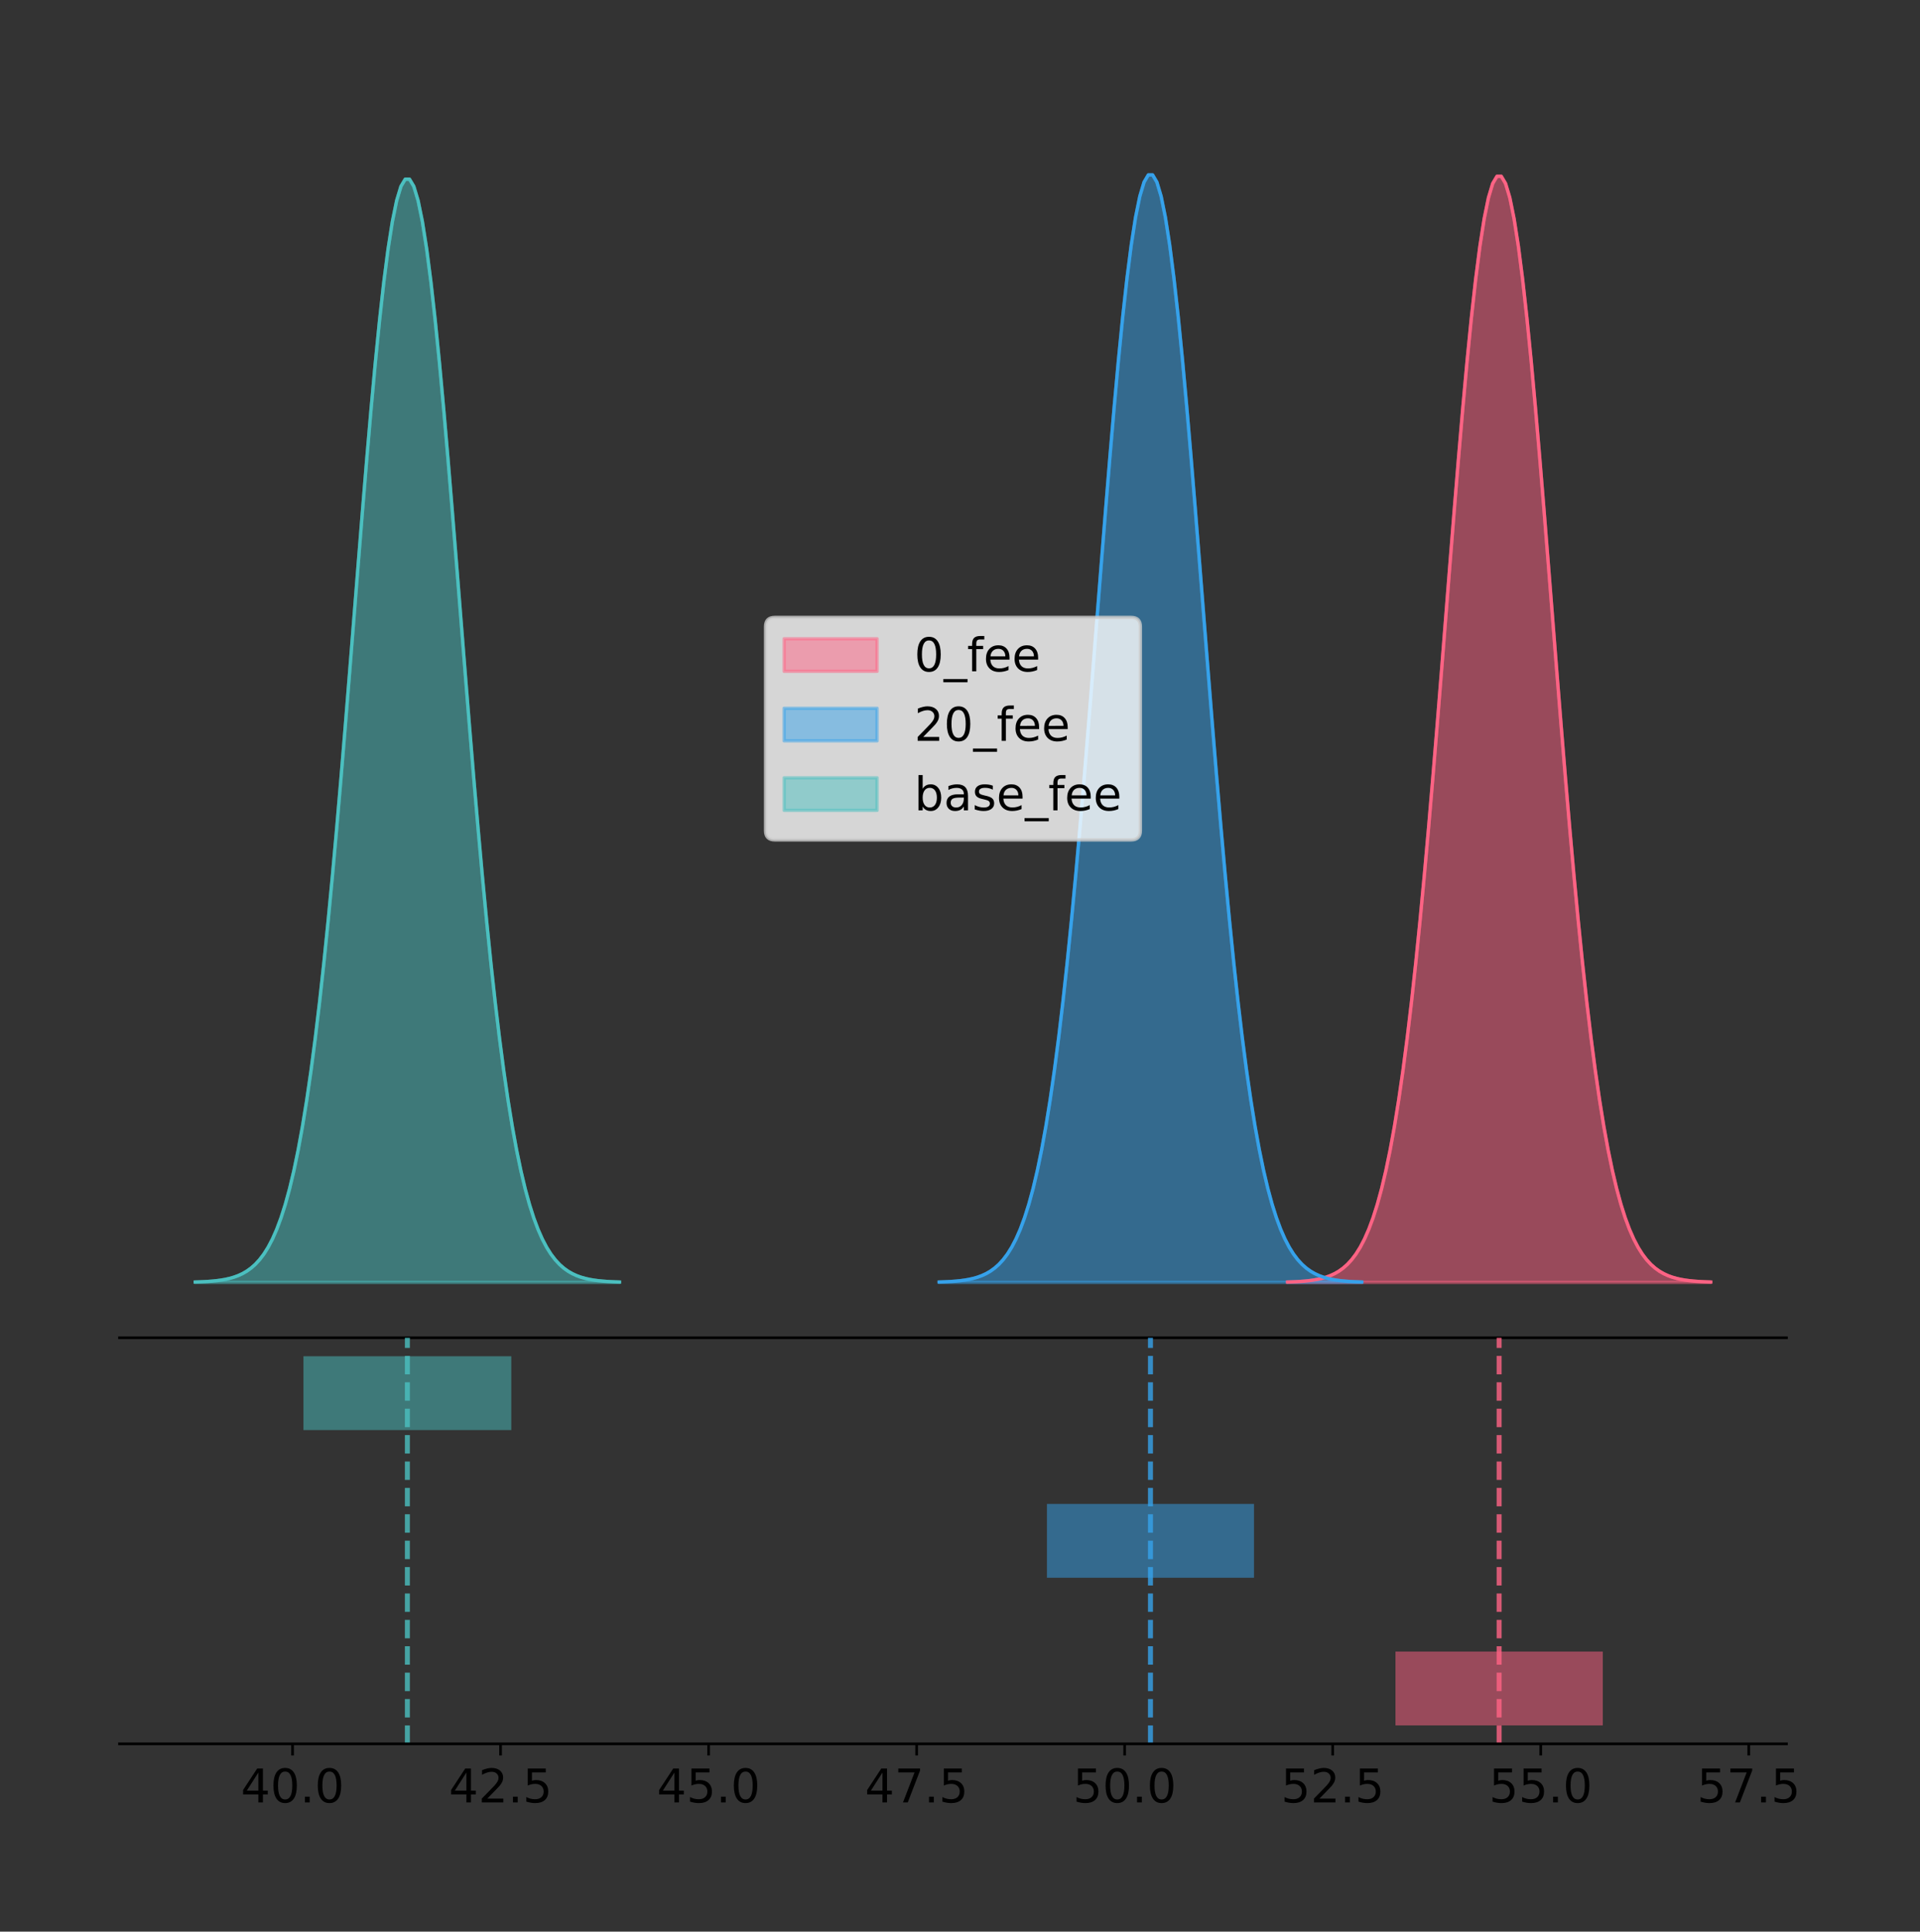 <?xml version="1.0" encoding="utf-8" standalone="no"?>
<!DOCTYPE svg PUBLIC "-//W3C//DTD SVG 1.1//EN"
  "http://www.w3.org/Graphics/SVG/1.1/DTD/svg11.dtd">
<!-- Created with matplotlib (https://matplotlib.org/) -->
<svg height="581.789pt" version="1.1" viewBox="0 0 578.434 581.789" width="578.434pt" xmlns="http://www.w3.org/2000/svg" xmlns:xlink="http://www.w3.org/1999/xlink">
 <rect x="0" y="0" width="578.434" height="581.789" fill="#333333" stroke="none"/>
 <defs>
  <style type="text/css">
*{stroke-linecap:butt;stroke-linejoin:round;}
  </style>
 </defs>
 <g id="figure_1">
  <g id="patch_1">
   <path d="M 0 581.789 
L 578.434 581.789 
L 578.434 0 
L 0 0 
z
" style="fill:none;"/>
  </g>
  <g id="axes_1">
   <g id="patch_2">
    <path d="M 36 402.93 
L 538.2 402.93 
L 538.2 36 
L 36 36 
z
" style="fill:none;"/>
   </g>
   <g id="PolyCollection_1">
    <defs>
     <path d="M 387.906 -195.538 
L 387.906 -195.65 
L 389.194 -195.692 
L 390.481 -195.749 
L 391.769 -195.824 
L 393.056 -195.925 
L 394.344 -196.057 
L 395.631 -196.23 
L 396.919 -196.454 
L 398.206 -196.743 
L 399.494 -197.113 
L 400.781 -197.583 
L 402.069 -198.176 
L 403.357 -198.919 
L 404.644 -199.843 
L 405.932 -200.983 
L 407.219 -202.382 
L 408.507 -204.083 
L 409.794 -206.137 
L 411.082 -208.601 
L 412.369 -211.532 
L 413.657 -214.993 
L 414.944 -219.049 
L 416.232 -223.766 
L 417.52 -229.208 
L 418.807 -235.438 
L 420.095 -242.514 
L 421.382 -250.484 
L 422.67 -259.388 
L 423.957 -269.252 
L 425.245 -280.087 
L 426.532 -291.882 
L 427.82 -304.609 
L 429.107 -318.212 
L 430.395 -332.615 
L 431.682 -347.712 
L 432.97 -363.371 
L 434.258 -379.438 
L 435.545 -395.731 
L 436.833 -412.049 
L 438.12 -428.173 
L 439.408 -443.87 
L 440.695 -458.902 
L 441.983 -473.026 
L 443.27 -486.004 
L 444.558 -497.61 
L 445.845 -507.636 
L 447.133 -515.895 
L 448.421 -522.233 
L 449.708 -526.527 
L 450.996 -528.696 
L 452.283 -528.696 
L 453.571 -526.527 
L 454.858 -522.233 
L 456.146 -515.895 
L 457.433 -507.636 
L 458.721 -497.61 
L 460.008 -486.004 
L 461.296 -473.026 
L 462.583 -458.902 
L 463.871 -443.87 
L 465.159 -428.173 
L 466.446 -412.049 
L 467.734 -395.731 
L 469.021 -379.438 
L 470.309 -363.371 
L 471.596 -347.712 
L 472.884 -332.615 
L 474.171 -318.212 
L 475.459 -304.609 
L 476.746 -291.882 
L 478.034 -280.087 
L 479.322 -269.252 
L 480.609 -259.388 
L 481.897 -250.484 
L 483.184 -242.514 
L 484.472 -235.438 
L 485.759 -229.208 
L 487.047 -223.766 
L 488.334 -219.049 
L 489.622 -214.993 
L 490.909 -211.532 
L 492.197 -208.601 
L 493.485 -206.137 
L 494.772 -204.083 
L 496.06 -202.382 
L 497.347 -200.983 
L 498.635 -199.843 
L 499.922 -198.919 
L 501.21 -198.176 
L 502.497 -197.583 
L 503.785 -197.113 
L 505.072 -196.743 
L 506.36 -196.454 
L 507.647 -196.23 
L 508.935 -196.057 
L 510.223 -195.925 
L 511.51 -195.824 
L 512.798 -195.749 
L 514.085 -195.692 
L 515.373 -195.65 
L 515.373 -195.538 
L 515.373 -195.538 
L 514.085 -195.538 
L 512.798 -195.538 
L 511.51 -195.538 
L 510.223 -195.538 
L 508.935 -195.538 
L 507.647 -195.538 
L 506.36 -195.538 
L 505.072 -195.538 
L 503.785 -195.538 
L 502.497 -195.538 
L 501.21 -195.538 
L 499.922 -195.538 
L 498.635 -195.538 
L 497.347 -195.538 
L 496.06 -195.538 
L 494.772 -195.538 
L 493.485 -195.538 
L 492.197 -195.538 
L 490.909 -195.538 
L 489.622 -195.538 
L 488.334 -195.538 
L 487.047 -195.538 
L 485.759 -195.538 
L 484.472 -195.538 
L 483.184 -195.538 
L 481.897 -195.538 
L 480.609 -195.538 
L 479.322 -195.538 
L 478.034 -195.538 
L 476.746 -195.538 
L 475.459 -195.538 
L 474.171 -195.538 
L 472.884 -195.538 
L 471.596 -195.538 
L 470.309 -195.538 
L 469.021 -195.538 
L 467.734 -195.538 
L 466.446 -195.538 
L 465.159 -195.538 
L 463.871 -195.538 
L 462.583 -195.538 
L 461.296 -195.538 
L 460.008 -195.538 
L 458.721 -195.538 
L 457.433 -195.538 
L 456.146 -195.538 
L 454.858 -195.538 
L 453.571 -195.538 
L 452.283 -195.538 
L 450.996 -195.538 
L 449.708 -195.538 
L 448.421 -195.538 
L 447.133 -195.538 
L 445.845 -195.538 
L 444.558 -195.538 
L 443.27 -195.538 
L 441.983 -195.538 
L 440.695 -195.538 
L 439.408 -195.538 
L 438.12 -195.538 
L 436.833 -195.538 
L 435.545 -195.538 
L 434.258 -195.538 
L 432.97 -195.538 
L 431.682 -195.538 
L 430.395 -195.538 
L 429.107 -195.538 
L 427.82 -195.538 
L 426.532 -195.538 
L 425.245 -195.538 
L 423.957 -195.538 
L 422.67 -195.538 
L 421.382 -195.538 
L 420.095 -195.538 
L 418.807 -195.538 
L 417.52 -195.538 
L 416.232 -195.538 
L 414.944 -195.538 
L 413.657 -195.538 
L 412.369 -195.538 
L 411.082 -195.538 
L 409.794 -195.538 
L 408.507 -195.538 
L 407.219 -195.538 
L 405.932 -195.538 
L 404.644 -195.538 
L 403.357 -195.538 
L 402.069 -195.538 
L 400.781 -195.538 
L 399.494 -195.538 
L 398.206 -195.538 
L 396.919 -195.538 
L 395.631 -195.538 
L 394.344 -195.538 
L 393.056 -195.538 
L 391.769 -195.538 
L 390.481 -195.538 
L 389.194 -195.538 
L 387.906 -195.538 
z
" id="m7b4fb1d97c" style="stroke:#ff6384;stroke-opacity:0.5;"/>
    </defs>
    <g clip-path="url(#p6fb312b9f4)">
     <use style="fill:#ff6384;fill-opacity:0.5;stroke:#ff6384;stroke-opacity:0.5;" x="0" xlink:href="#m7b4fb1d97c" y="581.789"/>
    </g>
   </g>
   <g id="PolyCollection_2">
    <defs>
     <path d="M 282.944 -195.538 
L 282.944 -195.65 
L 284.23 -195.692 
L 285.516 -195.749 
L 286.802 -195.825 
L 288.088 -195.925 
L 289.374 -196.058 
L 290.66 -196.23 
L 291.946 -196.455 
L 293.232 -196.744 
L 294.518 -197.115 
L 295.804 -197.585 
L 297.09 -198.179 
L 298.376 -198.923 
L 299.662 -199.848 
L 300.948 -200.99 
L 302.234 -202.39 
L 303.52 -204.093 
L 304.805 -206.151 
L 306.091 -208.617 
L 307.377 -211.552 
L 308.663 -215.017 
L 309.949 -219.078 
L 311.235 -223.801 
L 312.521 -229.25 
L 313.807 -235.488 
L 315.093 -242.572 
L 316.379 -250.552 
L 317.665 -259.468 
L 318.951 -269.344 
L 320.237 -280.192 
L 321.523 -292.002 
L 322.809 -304.744 
L 324.095 -318.365 
L 325.381 -332.786 
L 326.666 -347.901 
L 327.952 -363.58 
L 329.238 -379.667 
L 330.524 -395.98 
L 331.81 -412.318 
L 333.096 -428.462 
L 334.382 -444.18 
L 335.668 -459.23 
L 336.954 -473.372 
L 338.24 -486.366 
L 339.526 -497.987 
L 340.812 -508.025 
L 342.098 -516.294 
L 343.384 -522.64 
L 344.67 -526.94 
L 345.956 -529.111 
L 347.241 -529.111 
L 348.527 -526.94 
L 349.813 -522.64 
L 351.099 -516.294 
L 352.385 -508.025 
L 353.671 -497.987 
L 354.957 -486.366 
L 356.243 -473.372 
L 357.529 -459.23 
L 358.815 -444.18 
L 360.101 -428.462 
L 361.387 -412.318 
L 362.673 -395.98 
L 363.959 -379.667 
L 365.245 -363.58 
L 366.531 -347.901 
L 367.817 -332.786 
L 369.102 -318.365 
L 370.388 -304.744 
L 371.674 -292.002 
L 372.96 -280.192 
L 374.246 -269.344 
L 375.532 -259.468 
L 376.818 -250.552 
L 378.104 -242.572 
L 379.39 -235.488 
L 380.676 -229.25 
L 381.962 -223.801 
L 383.248 -219.078 
L 384.534 -215.017 
L 385.82 -211.552 
L 387.106 -208.617 
L 388.392 -206.151 
L 389.678 -204.093 
L 390.963 -202.39 
L 392.249 -200.99 
L 393.535 -199.848 
L 394.821 -198.923 
L 396.107 -198.179 
L 397.393 -197.585 
L 398.679 -197.115 
L 399.965 -196.744 
L 401.251 -196.455 
L 402.537 -196.23 
L 403.823 -196.058 
L 405.109 -195.925 
L 406.395 -195.825 
L 407.681 -195.749 
L 408.967 -195.692 
L 410.253 -195.65 
L 410.253 -195.538 
L 410.253 -195.538 
L 408.967 -195.538 
L 407.681 -195.538 
L 406.395 -195.538 
L 405.109 -195.538 
L 403.823 -195.538 
L 402.537 -195.538 
L 401.251 -195.538 
L 399.965 -195.538 
L 398.679 -195.538 
L 397.393 -195.538 
L 396.107 -195.538 
L 394.821 -195.538 
L 393.535 -195.538 
L 392.249 -195.538 
L 390.963 -195.538 
L 389.678 -195.538 
L 388.392 -195.538 
L 387.106 -195.538 
L 385.82 -195.538 
L 384.534 -195.538 
L 383.248 -195.538 
L 381.962 -195.538 
L 380.676 -195.538 
L 379.39 -195.538 
L 378.104 -195.538 
L 376.818 -195.538 
L 375.532 -195.538 
L 374.246 -195.538 
L 372.96 -195.538 
L 371.674 -195.538 
L 370.388 -195.538 
L 369.102 -195.538 
L 367.817 -195.538 
L 366.531 -195.538 
L 365.245 -195.538 
L 363.959 -195.538 
L 362.673 -195.538 
L 361.387 -195.538 
L 360.101 -195.538 
L 358.815 -195.538 
L 357.529 -195.538 
L 356.243 -195.538 
L 354.957 -195.538 
L 353.671 -195.538 
L 352.385 -195.538 
L 351.099 -195.538 
L 349.813 -195.538 
L 348.527 -195.538 
L 347.241 -195.538 
L 345.956 -195.538 
L 344.67 -195.538 
L 343.384 -195.538 
L 342.098 -195.538 
L 340.812 -195.538 
L 339.526 -195.538 
L 338.24 -195.538 
L 336.954 -195.538 
L 335.668 -195.538 
L 334.382 -195.538 
L 333.096 -195.538 
L 331.81 -195.538 
L 330.524 -195.538 
L 329.238 -195.538 
L 327.952 -195.538 
L 326.666 -195.538 
L 325.381 -195.538 
L 324.095 -195.538 
L 322.809 -195.538 
L 321.523 -195.538 
L 320.237 -195.538 
L 318.951 -195.538 
L 317.665 -195.538 
L 316.379 -195.538 
L 315.093 -195.538 
L 313.807 -195.538 
L 312.521 -195.538 
L 311.235 -195.538 
L 309.949 -195.538 
L 308.663 -195.538 
L 307.377 -195.538 
L 306.091 -195.538 
L 304.805 -195.538 
L 303.52 -195.538 
L 302.234 -195.538 
L 300.948 -195.538 
L 299.662 -195.538 
L 298.376 -195.538 
L 297.09 -195.538 
L 295.804 -195.538 
L 294.518 -195.538 
L 293.232 -195.538 
L 291.946 -195.538 
L 290.66 -195.538 
L 289.374 -195.538 
L 288.088 -195.538 
L 286.802 -195.538 
L 285.516 -195.538 
L 284.23 -195.538 
L 282.944 -195.538 
z
" id="m63a1580031" style="stroke:#36a2eb;stroke-opacity:0.5;"/>
    </defs>
    <g clip-path="url(#p6fb312b9f4)">
     <use style="fill:#36a2eb;fill-opacity:0.5;stroke:#36a2eb;stroke-opacity:0.5;" x="0" xlink:href="#m63a1580031" y="581.789"/>
    </g>
   </g>
   <g id="PolyCollection_3">
    <defs>
     <path d="M 58.827 -195.538 
L 58.827 -195.65 
L 60.118 -195.692 
L 61.409 -195.748 
L 62.7 -195.824 
L 63.991 -195.924 
L 65.282 -196.056 
L 66.573 -196.228 
L 67.864 -196.451 
L 69.155 -196.74 
L 70.446 -197.109 
L 71.737 -197.577 
L 73.028 -198.169 
L 74.319 -198.91 
L 75.609 -199.831 
L 76.9 -200.969 
L 78.191 -202.364 
L 79.482 -204.06 
L 80.773 -206.11 
L 82.064 -208.566 
L 83.355 -211.49 
L 84.646 -214.942 
L 85.937 -218.987 
L 87.228 -223.691 
L 88.519 -229.119 
L 89.81 -235.333 
L 91.101 -242.39 
L 92.392 -250.34 
L 93.683 -259.22 
L 94.973 -269.059 
L 96.264 -279.864 
L 97.555 -291.629 
L 98.846 -304.322 
L 100.137 -317.89 
L 101.428 -332.255 
L 102.719 -347.312 
L 104.01 -362.93 
L 105.301 -378.954 
L 106.592 -395.204 
L 107.883 -411.479 
L 109.174 -427.561 
L 110.465 -443.218 
L 111.756 -458.21 
L 113.047 -472.296 
L 114.338 -485.24 
L 115.628 -496.816 
L 116.919 -506.815 
L 118.21 -515.053 
L 119.501 -521.374 
L 120.792 -525.657 
L 122.083 -527.82 
L 123.374 -527.82 
L 124.665 -525.657 
L 125.956 -521.374 
L 127.247 -515.053 
L 128.538 -506.815 
L 129.829 -496.816 
L 131.12 -485.24 
L 132.411 -472.296 
L 133.702 -458.21 
L 134.993 -443.218 
L 136.283 -427.561 
L 137.574 -411.479 
L 138.865 -395.204 
L 140.156 -378.954 
L 141.447 -362.93 
L 142.738 -347.312 
L 144.029 -332.255 
L 145.32 -317.89 
L 146.611 -304.322 
L 147.902 -291.629 
L 149.193 -279.864 
L 150.484 -269.059 
L 151.775 -259.22 
L 153.066 -250.34 
L 154.357 -242.39 
L 155.648 -235.333 
L 156.938 -229.119 
L 158.229 -223.691 
L 159.52 -218.987 
L 160.811 -214.942 
L 162.102 -211.49 
L 163.393 -208.566 
L 164.684 -206.11 
L 165.975 -204.06 
L 167.266 -202.364 
L 168.557 -200.969 
L 169.848 -199.831 
L 171.139 -198.91 
L 172.43 -198.169 
L 173.721 -197.577 
L 175.012 -197.109 
L 176.303 -196.74 
L 177.593 -196.451 
L 178.884 -196.228 
L 180.175 -196.056 
L 181.466 -195.924 
L 182.757 -195.824 
L 184.048 -195.748 
L 185.339 -195.692 
L 186.63 -195.65 
L 186.63 -195.538 
L 186.63 -195.538 
L 185.339 -195.538 
L 184.048 -195.538 
L 182.757 -195.538 
L 181.466 -195.538 
L 180.175 -195.538 
L 178.884 -195.538 
L 177.593 -195.538 
L 176.303 -195.538 
L 175.012 -195.538 
L 173.721 -195.538 
L 172.43 -195.538 
L 171.139 -195.538 
L 169.848 -195.538 
L 168.557 -195.538 
L 167.266 -195.538 
L 165.975 -195.538 
L 164.684 -195.538 
L 163.393 -195.538 
L 162.102 -195.538 
L 160.811 -195.538 
L 159.52 -195.538 
L 158.229 -195.538 
L 156.938 -195.538 
L 155.648 -195.538 
L 154.357 -195.538 
L 153.066 -195.538 
L 151.775 -195.538 
L 150.484 -195.538 
L 149.193 -195.538 
L 147.902 -195.538 
L 146.611 -195.538 
L 145.32 -195.538 
L 144.029 -195.538 
L 142.738 -195.538 
L 141.447 -195.538 
L 140.156 -195.538 
L 138.865 -195.538 
L 137.574 -195.538 
L 136.283 -195.538 
L 134.993 -195.538 
L 133.702 -195.538 
L 132.411 -195.538 
L 131.12 -195.538 
L 129.829 -195.538 
L 128.538 -195.538 
L 127.247 -195.538 
L 125.956 -195.538 
L 124.665 -195.538 
L 123.374 -195.538 
L 122.083 -195.538 
L 120.792 -195.538 
L 119.501 -195.538 
L 118.21 -195.538 
L 116.919 -195.538 
L 115.628 -195.538 
L 114.338 -195.538 
L 113.047 -195.538 
L 111.756 -195.538 
L 110.465 -195.538 
L 109.174 -195.538 
L 107.883 -195.538 
L 106.592 -195.538 
L 105.301 -195.538 
L 104.01 -195.538 
L 102.719 -195.538 
L 101.428 -195.538 
L 100.137 -195.538 
L 98.846 -195.538 
L 97.555 -195.538 
L 96.264 -195.538 
L 94.973 -195.538 
L 93.683 -195.538 
L 92.392 -195.538 
L 91.101 -195.538 
L 89.81 -195.538 
L 88.519 -195.538 
L 87.228 -195.538 
L 85.937 -195.538 
L 84.646 -195.538 
L 83.355 -195.538 
L 82.064 -195.538 
L 80.773 -195.538 
L 79.482 -195.538 
L 78.191 -195.538 
L 76.9 -195.538 
L 75.609 -195.538 
L 74.319 -195.538 
L 73.028 -195.538 
L 71.737 -195.538 
L 70.446 -195.538 
L 69.155 -195.538 
L 67.864 -195.538 
L 66.573 -195.538 
L 65.282 -195.538 
L 63.991 -195.538 
L 62.7 -195.538 
L 61.409 -195.538 
L 60.118 -195.538 
L 58.827 -195.538 
z
" id="m0209e581c0" style="stroke:#4bc0c0;stroke-opacity:0.5;"/>
    </defs>
    <g clip-path="url(#p6fb312b9f4)">
     <use style="fill:#4bc0c0;fill-opacity:0.5;stroke:#4bc0c0;stroke-opacity:0.5;" x="0" xlink:href="#m0209e581c0" y="581.789"/>
    </g>
   </g>
   <g id="line2d_1">
    <path clip-path="url(#p6fb312b9f4)" d="M 387.906 386.14 
L 389.194 386.097 
L 390.481 386.041 
L 391.769 385.965 
L 393.056 385.865 
L 394.344 385.732 
L 395.631 385.56 
L 396.919 385.336 
L 398.206 385.047 
L 399.494 384.677 
L 400.781 384.207 
L 402.069 383.614 
L 403.357 382.871 
L 404.644 381.947 
L 405.932 380.806 
L 407.219 379.408 
L 408.507 377.707 
L 409.794 375.652 
L 411.082 373.189 
L 412.369 370.258 
L 413.657 366.797 
L 414.944 362.741 
L 416.232 358.024 
L 417.52 352.581 
L 418.807 346.351 
L 420.095 339.276 
L 421.382 331.305 
L 422.67 322.401 
L 423.957 312.537 
L 425.245 301.703 
L 426.532 289.907 
L 427.82 277.181 
L 429.107 263.577 
L 430.395 249.174 
L 431.682 234.078 
L 432.97 218.418 
L 434.258 202.352 
L 435.545 186.059 
L 436.833 169.741 
L 438.12 153.617 
L 439.408 137.919 
L 440.695 122.887 
L 441.983 108.763 
L 443.27 95.785 
L 444.558 84.179 
L 445.845 74.154 
L 447.133 65.894 
L 448.421 59.557 
L 449.708 55.262 
L 450.996 53.094 
L 452.283 53.094 
L 453.571 55.262 
L 454.858 59.557 
L 456.146 65.894 
L 457.433 74.154 
L 458.721 84.179 
L 460.008 95.785 
L 461.296 108.763 
L 462.583 122.887 
L 463.871 137.919 
L 465.159 153.617 
L 466.446 169.741 
L 467.734 186.059 
L 469.021 202.352 
L 470.309 218.418 
L 471.596 234.078 
L 472.884 249.174 
L 474.171 263.577 
L 475.459 277.181 
L 476.746 289.907 
L 478.034 301.703 
L 479.322 312.537 
L 480.609 322.401 
L 481.897 331.305 
L 483.184 339.276 
L 484.472 346.351 
L 485.759 352.581 
L 487.047 358.024 
L 488.334 362.741 
L 489.622 366.797 
L 490.909 370.258 
L 492.197 373.189 
L 493.485 375.652 
L 494.772 377.707 
L 496.06 379.408 
L 497.347 380.806 
L 498.635 381.947 
L 499.922 382.871 
L 501.21 383.614 
L 502.497 384.207 
L 503.785 384.677 
L 505.072 385.047 
L 506.36 385.336 
L 507.647 385.56 
L 508.935 385.732 
L 510.223 385.865 
L 511.51 385.965 
L 512.798 386.041 
L 514.085 386.097 
L 515.373 386.14 
" style="fill:none;stroke:#ff6384;stroke-linecap:square;"/>
   </g>
   <g id="line2d_2">
    <path clip-path="url(#p6fb312b9f4)" d="M 282.944 386.139 
L 284.23 386.097 
L 285.516 386.04 
L 286.802 385.965 
L 288.088 385.864 
L 289.374 385.732 
L 290.66 385.559 
L 291.946 385.334 
L 293.232 385.045 
L 294.518 384.675 
L 295.804 384.204 
L 297.09 383.61 
L 298.376 382.867 
L 299.662 381.941 
L 300.948 380.799 
L 302.234 379.399 
L 303.52 377.696 
L 304.805 375.639 
L 306.091 373.172 
L 307.377 370.238 
L 308.663 366.772 
L 309.949 362.711 
L 311.235 357.989 
L 312.521 352.539 
L 313.807 346.301 
L 315.093 339.217 
L 316.379 331.237 
L 317.665 322.322 
L 318.951 312.445 
L 320.237 301.597 
L 321.523 289.787 
L 322.809 277.045 
L 324.095 263.424 
L 325.381 249.004 
L 326.666 233.888 
L 327.952 218.209 
L 329.238 202.123 
L 330.524 185.809 
L 331.81 169.471 
L 333.096 153.327 
L 334.382 137.61 
L 335.668 122.559 
L 336.954 108.418 
L 338.24 95.423 
L 339.526 83.803 
L 340.812 73.765 
L 342.098 65.495 
L 343.384 59.15 
L 344.67 54.85 
L 345.956 52.679 
L 347.241 52.679 
L 348.527 54.85 
L 349.813 59.15 
L 351.099 65.495 
L 352.385 73.765 
L 353.671 83.803 
L 354.957 95.423 
L 356.243 108.418 
L 357.529 122.559 
L 358.815 137.61 
L 360.101 153.327 
L 361.387 169.471 
L 362.673 185.809 
L 363.959 202.123 
L 365.245 218.209 
L 366.531 233.888 
L 367.817 249.004 
L 369.102 263.424 
L 370.388 277.045 
L 371.674 289.787 
L 372.96 301.597 
L 374.246 312.445 
L 375.532 322.322 
L 376.818 331.237 
L 378.104 339.217 
L 379.39 346.301 
L 380.676 352.539 
L 381.962 357.989 
L 383.248 362.711 
L 384.534 366.772 
L 385.82 370.238 
L 387.106 373.172 
L 388.392 375.639 
L 389.678 377.696 
L 390.963 379.399 
L 392.249 380.799 
L 393.535 381.941 
L 394.821 382.867 
L 396.107 383.61 
L 397.393 384.204 
L 398.679 384.675 
L 399.965 385.045 
L 401.251 385.334 
L 402.537 385.559 
L 403.823 385.732 
L 405.109 385.864 
L 406.395 385.965 
L 407.681 386.04 
L 408.967 386.097 
L 410.253 386.139 
" style="fill:none;stroke:#36a2eb;stroke-linecap:square;"/>
   </g>
   <g id="line2d_3">
    <path clip-path="url(#p6fb312b9f4)" d="M 58.827 386.14 
L 60.118 386.098 
L 61.409 386.041 
L 62.7 385.966 
L 63.991 385.866 
L 65.282 385.734 
L 66.573 385.562 
L 67.864 385.338 
L 69.155 385.05 
L 70.446 384.681 
L 71.737 384.212 
L 73.028 383.621 
L 74.319 382.88 
L 75.609 381.958 
L 76.9 380.82 
L 78.191 379.426 
L 79.482 377.729 
L 80.773 375.68 
L 82.064 373.223 
L 83.355 370.3 
L 84.646 366.848 
L 85.937 362.802 
L 87.228 358.098 
L 88.519 352.67 
L 89.81 346.456 
L 91.101 339.399 
L 92.392 331.45 
L 93.683 322.569 
L 94.973 312.731 
L 96.264 301.925 
L 97.555 290.161 
L 98.846 277.468 
L 100.137 263.899 
L 101.428 249.535 
L 102.719 234.478 
L 104.01 218.859 
L 105.301 202.835 
L 106.592 186.585 
L 107.883 170.31 
L 109.174 154.228 
L 110.465 138.572 
L 111.756 123.58 
L 113.047 109.493 
L 114.338 96.549 
L 115.628 84.973 
L 116.919 74.974 
L 118.21 66.737 
L 119.501 60.416 
L 120.792 56.132 
L 122.083 53.97 
L 123.374 53.97 
L 124.665 56.132 
L 125.956 60.416 
L 127.247 66.737 
L 128.538 74.974 
L 129.829 84.973 
L 131.12 96.549 
L 132.411 109.493 
L 133.702 123.58 
L 134.993 138.572 
L 136.283 154.228 
L 137.574 170.31 
L 138.865 186.585 
L 140.156 202.835 
L 141.447 218.859 
L 142.738 234.478 
L 144.029 249.535 
L 145.32 263.899 
L 146.611 277.468 
L 147.902 290.161 
L 149.193 301.925 
L 150.484 312.731 
L 151.775 322.569 
L 153.066 331.45 
L 154.357 339.399 
L 155.648 346.456 
L 156.938 352.67 
L 158.229 358.098 
L 159.52 362.802 
L 160.811 366.848 
L 162.102 370.3 
L 163.393 373.223 
L 164.684 375.68 
L 165.975 377.729 
L 167.266 379.426 
L 168.557 380.82 
L 169.848 381.958 
L 171.139 382.88 
L 172.43 383.621 
L 173.721 384.212 
L 175.012 384.681 
L 176.303 385.05 
L 177.593 385.338 
L 178.884 385.562 
L 180.175 385.734 
L 181.466 385.866 
L 182.757 385.966 
L 184.048 386.041 
L 185.339 386.098 
L 186.63 386.14 
" style="fill:none;stroke:#4bc0c0;stroke-linecap:square;"/>
   </g>
   <g id="patch_3">
    <path d="M 36 402.93 
L 538.2 402.93 
" style="fill:none;stroke:#000000;stroke-linecap:square;stroke-linejoin:miter;stroke-width:0.8;"/>
   </g>
   <g id="legend_1">
    <g id="patch_4">
     <path d="M 233.434 252.973 
L 340.766 252.973 
Q 343.566 252.973 343.566 250.173 
L 343.566 188.757 
Q 343.566 185.957 340.766 185.957 
L 233.434 185.957 
Q 230.634 185.957 230.634 188.757 
L 230.634 250.173 
Q 230.634 252.973 233.434 252.973 
z
" style="fill:#ffffff;opacity:0.8;stroke:#cccccc;stroke-linejoin:miter;"/>
    </g>
    <g id="patch_5">
     <path d="M 236.234 202.195 
L 264.234 202.195 
L 264.234 192.395 
L 236.234 192.395 
z
" style="fill:#ff6384;opacity:0.5;stroke:#ff6384;stroke-linejoin:miter;"/>
    </g>
    <g id="text_1">
     <!-- 0_fee -->
     <defs>
      <path d="M 31.781 66.406 
Q 24.172 66.406 20.328 58.906 
Q 16.5 51.422 16.5 36.375 
Q 16.5 21.391 20.328 13.891 
Q 24.172 6.391 31.781 6.391 
Q 39.453 6.391 43.281 13.891 
Q 47.125 21.391 47.125 36.375 
Q 47.125 51.422 43.281 58.906 
Q 39.453 66.406 31.781 66.406 
z
M 31.781 74.219 
Q 44.047 74.219 50.516 64.516 
Q 56.984 54.828 56.984 36.375 
Q 56.984 17.969 50.516 8.266 
Q 44.047 -1.422 31.781 -1.422 
Q 19.531 -1.422 13.062 8.266 
Q 6.594 17.969 6.594 36.375 
Q 6.594 54.828 13.062 64.516 
Q 19.531 74.219 31.781 74.219 
z
" id="DejaVuSans-48"/>
      <path d="M 50.984 -16.609 
L 50.984 -23.578 
L -0.984 -23.578 
L -0.984 -16.609 
z
" id="DejaVuSans-95"/>
      <path d="M 37.109 75.984 
L 37.109 68.5 
L 28.516 68.5 
Q 23.688 68.5 21.797 66.547 
Q 19.922 64.594 19.922 59.516 
L 19.922 54.688 
L 34.719 54.688 
L 34.719 47.703 
L 19.922 47.703 
L 19.922 0 
L 10.891 0 
L 10.891 47.703 
L 2.297 47.703 
L 2.297 54.688 
L 10.891 54.688 
L 10.891 58.5 
Q 10.891 67.625 15.141 71.797 
Q 19.391 75.984 28.609 75.984 
z
" id="DejaVuSans-102"/>
      <path d="M 56.203 29.594 
L 56.203 25.203 
L 14.891 25.203 
Q 15.484 15.922 20.484 11.062 
Q 25.484 6.203 34.422 6.203 
Q 39.594 6.203 44.453 7.469 
Q 49.312 8.734 54.109 11.281 
L 54.109 2.781 
Q 49.266 0.734 44.188 -0.344 
Q 39.109 -1.422 33.891 -1.422 
Q 20.797 -1.422 13.156 6.188 
Q 5.516 13.812 5.516 26.812 
Q 5.516 40.234 12.766 48.109 
Q 20.016 56 32.328 56 
Q 43.359 56 49.781 48.891 
Q 56.203 41.797 56.203 29.594 
z
M 47.219 32.234 
Q 47.125 39.594 43.094 43.984 
Q 39.062 48.391 32.422 48.391 
Q 24.906 48.391 20.391 44.141 
Q 15.875 39.891 15.188 32.172 
z
" id="DejaVuSans-101"/>
     </defs>
     <g transform="translate(275.434 202.195)scale(0.14 -0.14)">
      <use xlink:href="#DejaVuSans-48"/>
      <use x="63.623" xlink:href="#DejaVuSans-95"/>
      <use x="113.623" xlink:href="#DejaVuSans-102"/>
      <use x="148.828" xlink:href="#DejaVuSans-101"/>
      <use x="210.352" xlink:href="#DejaVuSans-101"/>
     </g>
    </g>
    <g id="patch_6">
     <path d="M 236.234 223.133 
L 264.234 223.133 
L 264.234 213.333 
L 236.234 213.333 
z
" style="fill:#36a2eb;opacity:0.5;stroke:#36a2eb;stroke-linejoin:miter;"/>
    </g>
    <g id="text_2">
     <!-- 20_fee -->
     <defs>
      <path d="M 19.188 8.297 
L 53.609 8.297 
L 53.609 0 
L 7.328 0 
L 7.328 8.297 
Q 12.938 14.109 22.625 23.891 
Q 32.328 33.688 34.812 36.531 
Q 39.547 41.844 41.422 45.531 
Q 43.312 49.219 43.312 52.781 
Q 43.312 58.594 39.234 62.25 
Q 35.156 65.922 28.609 65.922 
Q 23.969 65.922 18.812 64.312 
Q 13.672 62.703 7.812 59.422 
L 7.812 69.391 
Q 13.766 71.781 18.938 73 
Q 24.125 74.219 28.422 74.219 
Q 39.75 74.219 46.484 68.547 
Q 53.219 62.891 53.219 53.422 
Q 53.219 48.922 51.531 44.891 
Q 49.859 40.875 45.406 35.406 
Q 44.188 33.984 37.641 27.219 
Q 31.109 20.453 19.188 8.297 
z
" id="DejaVuSans-50"/>
     </defs>
     <g transform="translate(275.434 223.133)scale(0.14 -0.14)">
      <use xlink:href="#DejaVuSans-50"/>
      <use x="63.623" xlink:href="#DejaVuSans-48"/>
      <use x="127.246" xlink:href="#DejaVuSans-95"/>
      <use x="177.246" xlink:href="#DejaVuSans-102"/>
      <use x="212.451" xlink:href="#DejaVuSans-101"/>
      <use x="273.975" xlink:href="#DejaVuSans-101"/>
     </g>
    </g>
    <g id="patch_7">
     <path d="M 236.234 244.072 
L 264.234 244.072 
L 264.234 234.272 
L 236.234 234.272 
z
" style="fill:#4bc0c0;opacity:0.5;stroke:#4bc0c0;stroke-linejoin:miter;"/>
    </g>
    <g id="text_3">
     <!-- base_fee -->
     <defs>
      <path d="M 48.688 27.297 
Q 48.688 37.203 44.609 42.844 
Q 40.531 48.484 33.406 48.484 
Q 26.266 48.484 22.188 42.844 
Q 18.109 37.203 18.109 27.297 
Q 18.109 17.391 22.188 11.75 
Q 26.266 6.109 33.406 6.109 
Q 40.531 6.109 44.609 11.75 
Q 48.688 17.391 48.688 27.297 
z
M 18.109 46.391 
Q 20.953 51.266 25.266 53.625 
Q 29.594 56 35.594 56 
Q 45.562 56 51.781 48.094 
Q 58.016 40.188 58.016 27.297 
Q 58.016 14.406 51.781 6.484 
Q 45.562 -1.422 35.594 -1.422 
Q 29.594 -1.422 25.266 0.953 
Q 20.953 3.328 18.109 8.203 
L 18.109 0 
L 9.078 0 
L 9.078 75.984 
L 18.109 75.984 
z
" id="DejaVuSans-98"/>
      <path d="M 34.281 27.484 
Q 23.391 27.484 19.188 25 
Q 14.984 22.516 14.984 16.5 
Q 14.984 11.719 18.141 8.906 
Q 21.297 6.109 26.703 6.109 
Q 34.188 6.109 38.703 11.406 
Q 43.219 16.703 43.219 25.484 
L 43.219 27.484 
z
M 52.203 31.203 
L 52.203 0 
L 43.219 0 
L 43.219 8.297 
Q 40.141 3.328 35.547 0.953 
Q 30.953 -1.422 24.312 -1.422 
Q 15.922 -1.422 10.953 3.297 
Q 6 8.016 6 15.922 
Q 6 25.141 12.172 29.828 
Q 18.359 34.516 30.609 34.516 
L 43.219 34.516 
L 43.219 35.406 
Q 43.219 41.609 39.141 45 
Q 35.062 48.391 27.688 48.391 
Q 23 48.391 18.547 47.266 
Q 14.109 46.141 10.016 43.891 
L 10.016 52.203 
Q 14.938 54.109 19.578 55.047 
Q 24.219 56 28.609 56 
Q 40.484 56 46.344 49.844 
Q 52.203 43.703 52.203 31.203 
z
" id="DejaVuSans-97"/>
      <path d="M 44.281 53.078 
L 44.281 44.578 
Q 40.484 46.531 36.375 47.5 
Q 32.281 48.484 27.875 48.484 
Q 21.188 48.484 17.844 46.438 
Q 14.5 44.391 14.5 40.281 
Q 14.5 37.156 16.891 35.375 
Q 19.281 33.594 26.516 31.984 
L 29.594 31.297 
Q 39.156 29.25 43.188 25.516 
Q 47.219 21.781 47.219 15.094 
Q 47.219 7.469 41.188 3.016 
Q 35.156 -1.422 24.609 -1.422 
Q 20.219 -1.422 15.453 -0.562 
Q 10.688 0.297 5.422 2 
L 5.422 11.281 
Q 10.406 8.688 15.234 7.391 
Q 20.062 6.109 24.812 6.109 
Q 31.156 6.109 34.562 8.281 
Q 37.984 10.453 37.984 14.406 
Q 37.984 18.062 35.516 20.016 
Q 33.062 21.969 24.703 23.781 
L 21.578 24.516 
Q 13.234 26.266 9.516 29.906 
Q 5.812 33.547 5.812 39.891 
Q 5.812 47.609 11.281 51.797 
Q 16.75 56 26.812 56 
Q 31.781 56 36.172 55.266 
Q 40.578 54.547 44.281 53.078 
z
" id="DejaVuSans-115"/>
     </defs>
     <g transform="translate(275.434 244.072)scale(0.14 -0.14)">
      <use xlink:href="#DejaVuSans-98"/>
      <use x="63.477" xlink:href="#DejaVuSans-97"/>
      <use x="124.756" xlink:href="#DejaVuSans-115"/>
      <use x="176.855" xlink:href="#DejaVuSans-101"/>
      <use x="238.379" xlink:href="#DejaVuSans-95"/>
      <use x="288.379" xlink:href="#DejaVuSans-102"/>
      <use x="323.584" xlink:href="#DejaVuSans-101"/>
      <use x="385.107" xlink:href="#DejaVuSans-101"/>
     </g>
    </g>
   </g>
  </g>
  <g id="axes_2">
   <g id="patch_8">
    <path d="M 36 525.24 
L 538.2 525.24 
L 538.2 402.93 
L 36 402.93 
z
" style="fill:none;"/>
   </g>
   <g id="patch_9">
    <path clip-path="url(#p088d13604d)" d="M 420.41 519.68 
L 482.869 519.68 
L 482.869 497.442 
L 420.41 497.442 
z
" style="fill:#ff6384;opacity:0.5;"/>
   </g>
   <g id="patch_10">
    <path clip-path="url(#p088d13604d)" d="M 315.408 475.204 
L 377.789 475.204 
L 377.789 452.966 
L 315.408 452.966 
z
" style="fill:#36a2eb;opacity:0.5;"/>
   </g>
   <g id="patch_11">
    <path clip-path="url(#p088d13604d)" d="M 91.417 430.728 
L 154.04 430.728 
L 154.04 408.49 
L 91.417 408.49 
z
" style="fill:#4bc0c0;opacity:0.5;"/>
   </g>
   <g id="matplotlib.axis_1">
    <g id="xtick_1">
     <g id="line2d_4">
      <defs>
       <path d="M 0 0 
L 0 3.5 
" id="m1602777bb4" style="stroke:#000000;stroke-width:0.8;"/>
      </defs>
      <g>
       <use style="stroke:#000000;stroke-width:0.8;" x="88.133" xlink:href="#m1602777bb4" y="525.24"/>
      </g>
     </g>
     <g id="text_4">
      <!-- 40.0 -->
      <defs>
       <path d="M 37.797 64.312 
L 12.891 25.391 
L 37.797 25.391 
z
M 35.203 72.906 
L 47.609 72.906 
L 47.609 25.391 
L 58.016 25.391 
L 58.016 17.188 
L 47.609 17.188 
L 47.609 0 
L 37.797 0 
L 37.797 17.188 
L 4.891 17.188 
L 4.891 26.703 
z
" id="DejaVuSans-52"/>
       <path d="M 10.688 12.406 
L 21 12.406 
L 21 0 
L 10.688 0 
z
" id="DejaVuSans-46"/>
      </defs>
      <g transform="translate(72.547 542.878)scale(0.14 -0.14)">
       <use xlink:href="#DejaVuSans-52"/>
       <use x="63.623" xlink:href="#DejaVuSans-48"/>
       <use x="127.246" xlink:href="#DejaVuSans-46"/>
       <use x="159.033" xlink:href="#DejaVuSans-48"/>
      </g>
     </g>
    </g>
    <g id="xtick_2">
     <g id="line2d_5">
      <g>
       <use style="stroke:#000000;stroke-width:0.8;" x="150.806" xlink:href="#m1602777bb4" y="525.24"/>
      </g>
     </g>
     <g id="text_5">
      <!-- 42.5 -->
      <defs>
       <path d="M 10.797 72.906 
L 49.516 72.906 
L 49.516 64.594 
L 19.828 64.594 
L 19.828 46.734 
Q 21.969 47.469 24.109 47.828 
Q 26.266 48.188 28.422 48.188 
Q 40.625 48.188 47.75 41.5 
Q 54.891 34.812 54.891 23.391 
Q 54.891 11.625 47.562 5.094 
Q 40.234 -1.422 26.906 -1.422 
Q 22.312 -1.422 17.547 -0.641 
Q 12.797 0.141 7.719 1.703 
L 7.719 11.625 
Q 12.109 9.234 16.797 8.062 
Q 21.484 6.891 26.703 6.891 
Q 35.156 6.891 40.078 11.328 
Q 45.016 15.766 45.016 23.391 
Q 45.016 31 40.078 35.438 
Q 35.156 39.891 26.703 39.891 
Q 22.75 39.891 18.812 39.016 
Q 14.891 38.141 10.797 36.281 
z
" id="DejaVuSans-53"/>
      </defs>
      <g transform="translate(135.22 542.878)scale(0.14 -0.14)">
       <use xlink:href="#DejaVuSans-52"/>
       <use x="63.623" xlink:href="#DejaVuSans-50"/>
       <use x="127.246" xlink:href="#DejaVuSans-46"/>
       <use x="159.033" xlink:href="#DejaVuSans-53"/>
      </g>
     </g>
    </g>
    <g id="xtick_3">
     <g id="line2d_6">
      <g>
       <use style="stroke:#000000;stroke-width:0.8;" x="213.48" xlink:href="#m1602777bb4" y="525.24"/>
      </g>
     </g>
     <g id="text_6">
      <!-- 45.0 -->
      <g transform="translate(197.894 542.878)scale(0.14 -0.14)">
       <use xlink:href="#DejaVuSans-52"/>
       <use x="63.623" xlink:href="#DejaVuSans-53"/>
       <use x="127.246" xlink:href="#DejaVuSans-46"/>
       <use x="159.033" xlink:href="#DejaVuSans-48"/>
      </g>
     </g>
    </g>
    <g id="xtick_4">
     <g id="line2d_7">
      <g>
       <use style="stroke:#000000;stroke-width:0.8;" x="276.153" xlink:href="#m1602777bb4" y="525.24"/>
      </g>
     </g>
     <g id="text_7">
      <!-- 47.5 -->
      <defs>
       <path d="M 8.203 72.906 
L 55.078 72.906 
L 55.078 68.703 
L 28.609 0 
L 18.312 0 
L 43.219 64.594 
L 8.203 64.594 
z
" id="DejaVuSans-55"/>
      </defs>
      <g transform="translate(260.568 542.878)scale(0.14 -0.14)">
       <use xlink:href="#DejaVuSans-52"/>
       <use x="63.623" xlink:href="#DejaVuSans-55"/>
       <use x="127.246" xlink:href="#DejaVuSans-46"/>
       <use x="159.033" xlink:href="#DejaVuSans-53"/>
      </g>
     </g>
    </g>
    <g id="xtick_5">
     <g id="line2d_8">
      <g>
       <use style="stroke:#000000;stroke-width:0.8;" x="338.827" xlink:href="#m1602777bb4" y="525.24"/>
      </g>
     </g>
     <g id="text_8">
      <!-- 50.0 -->
      <g transform="translate(323.241 542.878)scale(0.14 -0.14)">
       <use xlink:href="#DejaVuSans-53"/>
       <use x="63.623" xlink:href="#DejaVuSans-48"/>
       <use x="127.246" xlink:href="#DejaVuSans-46"/>
       <use x="159.033" xlink:href="#DejaVuSans-48"/>
      </g>
     </g>
    </g>
    <g id="xtick_6">
     <g id="line2d_9">
      <g>
       <use style="stroke:#000000;stroke-width:0.8;" x="401.501" xlink:href="#m1602777bb4" y="525.24"/>
      </g>
     </g>
     <g id="text_9">
      <!-- 52.5 -->
      <g transform="translate(385.915 542.878)scale(0.14 -0.14)">
       <use xlink:href="#DejaVuSans-53"/>
       <use x="63.623" xlink:href="#DejaVuSans-50"/>
       <use x="127.246" xlink:href="#DejaVuSans-46"/>
       <use x="159.033" xlink:href="#DejaVuSans-53"/>
      </g>
     </g>
    </g>
    <g id="xtick_7">
     <g id="line2d_10">
      <g>
       <use style="stroke:#000000;stroke-width:0.8;" x="464.174" xlink:href="#m1602777bb4" y="525.24"/>
      </g>
     </g>
     <g id="text_10">
      <!-- 55.0 -->
      <g transform="translate(448.588 542.878)scale(0.14 -0.14)">
       <use xlink:href="#DejaVuSans-53"/>
       <use x="63.623" xlink:href="#DejaVuSans-53"/>
       <use x="127.246" xlink:href="#DejaVuSans-46"/>
       <use x="159.033" xlink:href="#DejaVuSans-48"/>
      </g>
     </g>
    </g>
    <g id="xtick_8">
     <g id="line2d_11">
      <g>
       <use style="stroke:#000000;stroke-width:0.8;" x="526.848" xlink:href="#m1602777bb4" y="525.24"/>
      </g>
     </g>
     <g id="text_11">
      <!-- 57.5 -->
      <g transform="translate(511.262 542.878)scale(0.14 -0.14)">
       <use xlink:href="#DejaVuSans-53"/>
       <use x="63.623" xlink:href="#DejaVuSans-55"/>
       <use x="127.246" xlink:href="#DejaVuSans-46"/>
       <use x="159.033" xlink:href="#DejaVuSans-53"/>
      </g>
     </g>
    </g>
   </g>
   <g id="line2d_12">
    <path clip-path="url(#p088d13604d)" d="M 451.639 525.24 
L 451.639 402.93 
" style="fill:none;stroke:#ff6384;stroke-dasharray:5.55,2.4;stroke-dashoffset:0;stroke-opacity:0.8;stroke-width:1.5;"/>
   </g>
   <g id="line2d_13">
    <path clip-path="url(#p088d13604d)" d="M 346.599 525.24 
L 346.599 402.93 
" style="fill:none;stroke:#36a2eb;stroke-dasharray:5.55,2.4;stroke-dashoffset:0;stroke-opacity:0.8;stroke-width:1.5;"/>
   </g>
   <g id="line2d_14">
    <path clip-path="url(#p088d13604d)" d="M 122.729 525.24 
L 122.729 402.93 
" style="fill:none;stroke:#4bc0c0;stroke-dasharray:5.55,2.4;stroke-dashoffset:0;stroke-opacity:0.8;stroke-width:1.5;"/>
   </g>
   <g id="patch_12">
    <path d="M 36 525.24 
L 538.2 525.24 
" style="fill:none;stroke:#000000;stroke-linecap:square;stroke-linejoin:miter;stroke-width:0.8;"/>
   </g>
  </g>
 </g>
 <defs>
  <clipPath id="p6fb312b9f4">
   <rect height="366.93" width="502.2" x="36" y="36"/>
  </clipPath>
  <clipPath id="p088d13604d">
   <rect height="122.31" width="502.2" x="36" y="402.93"/>
  </clipPath>
 </defs>
</svg>
